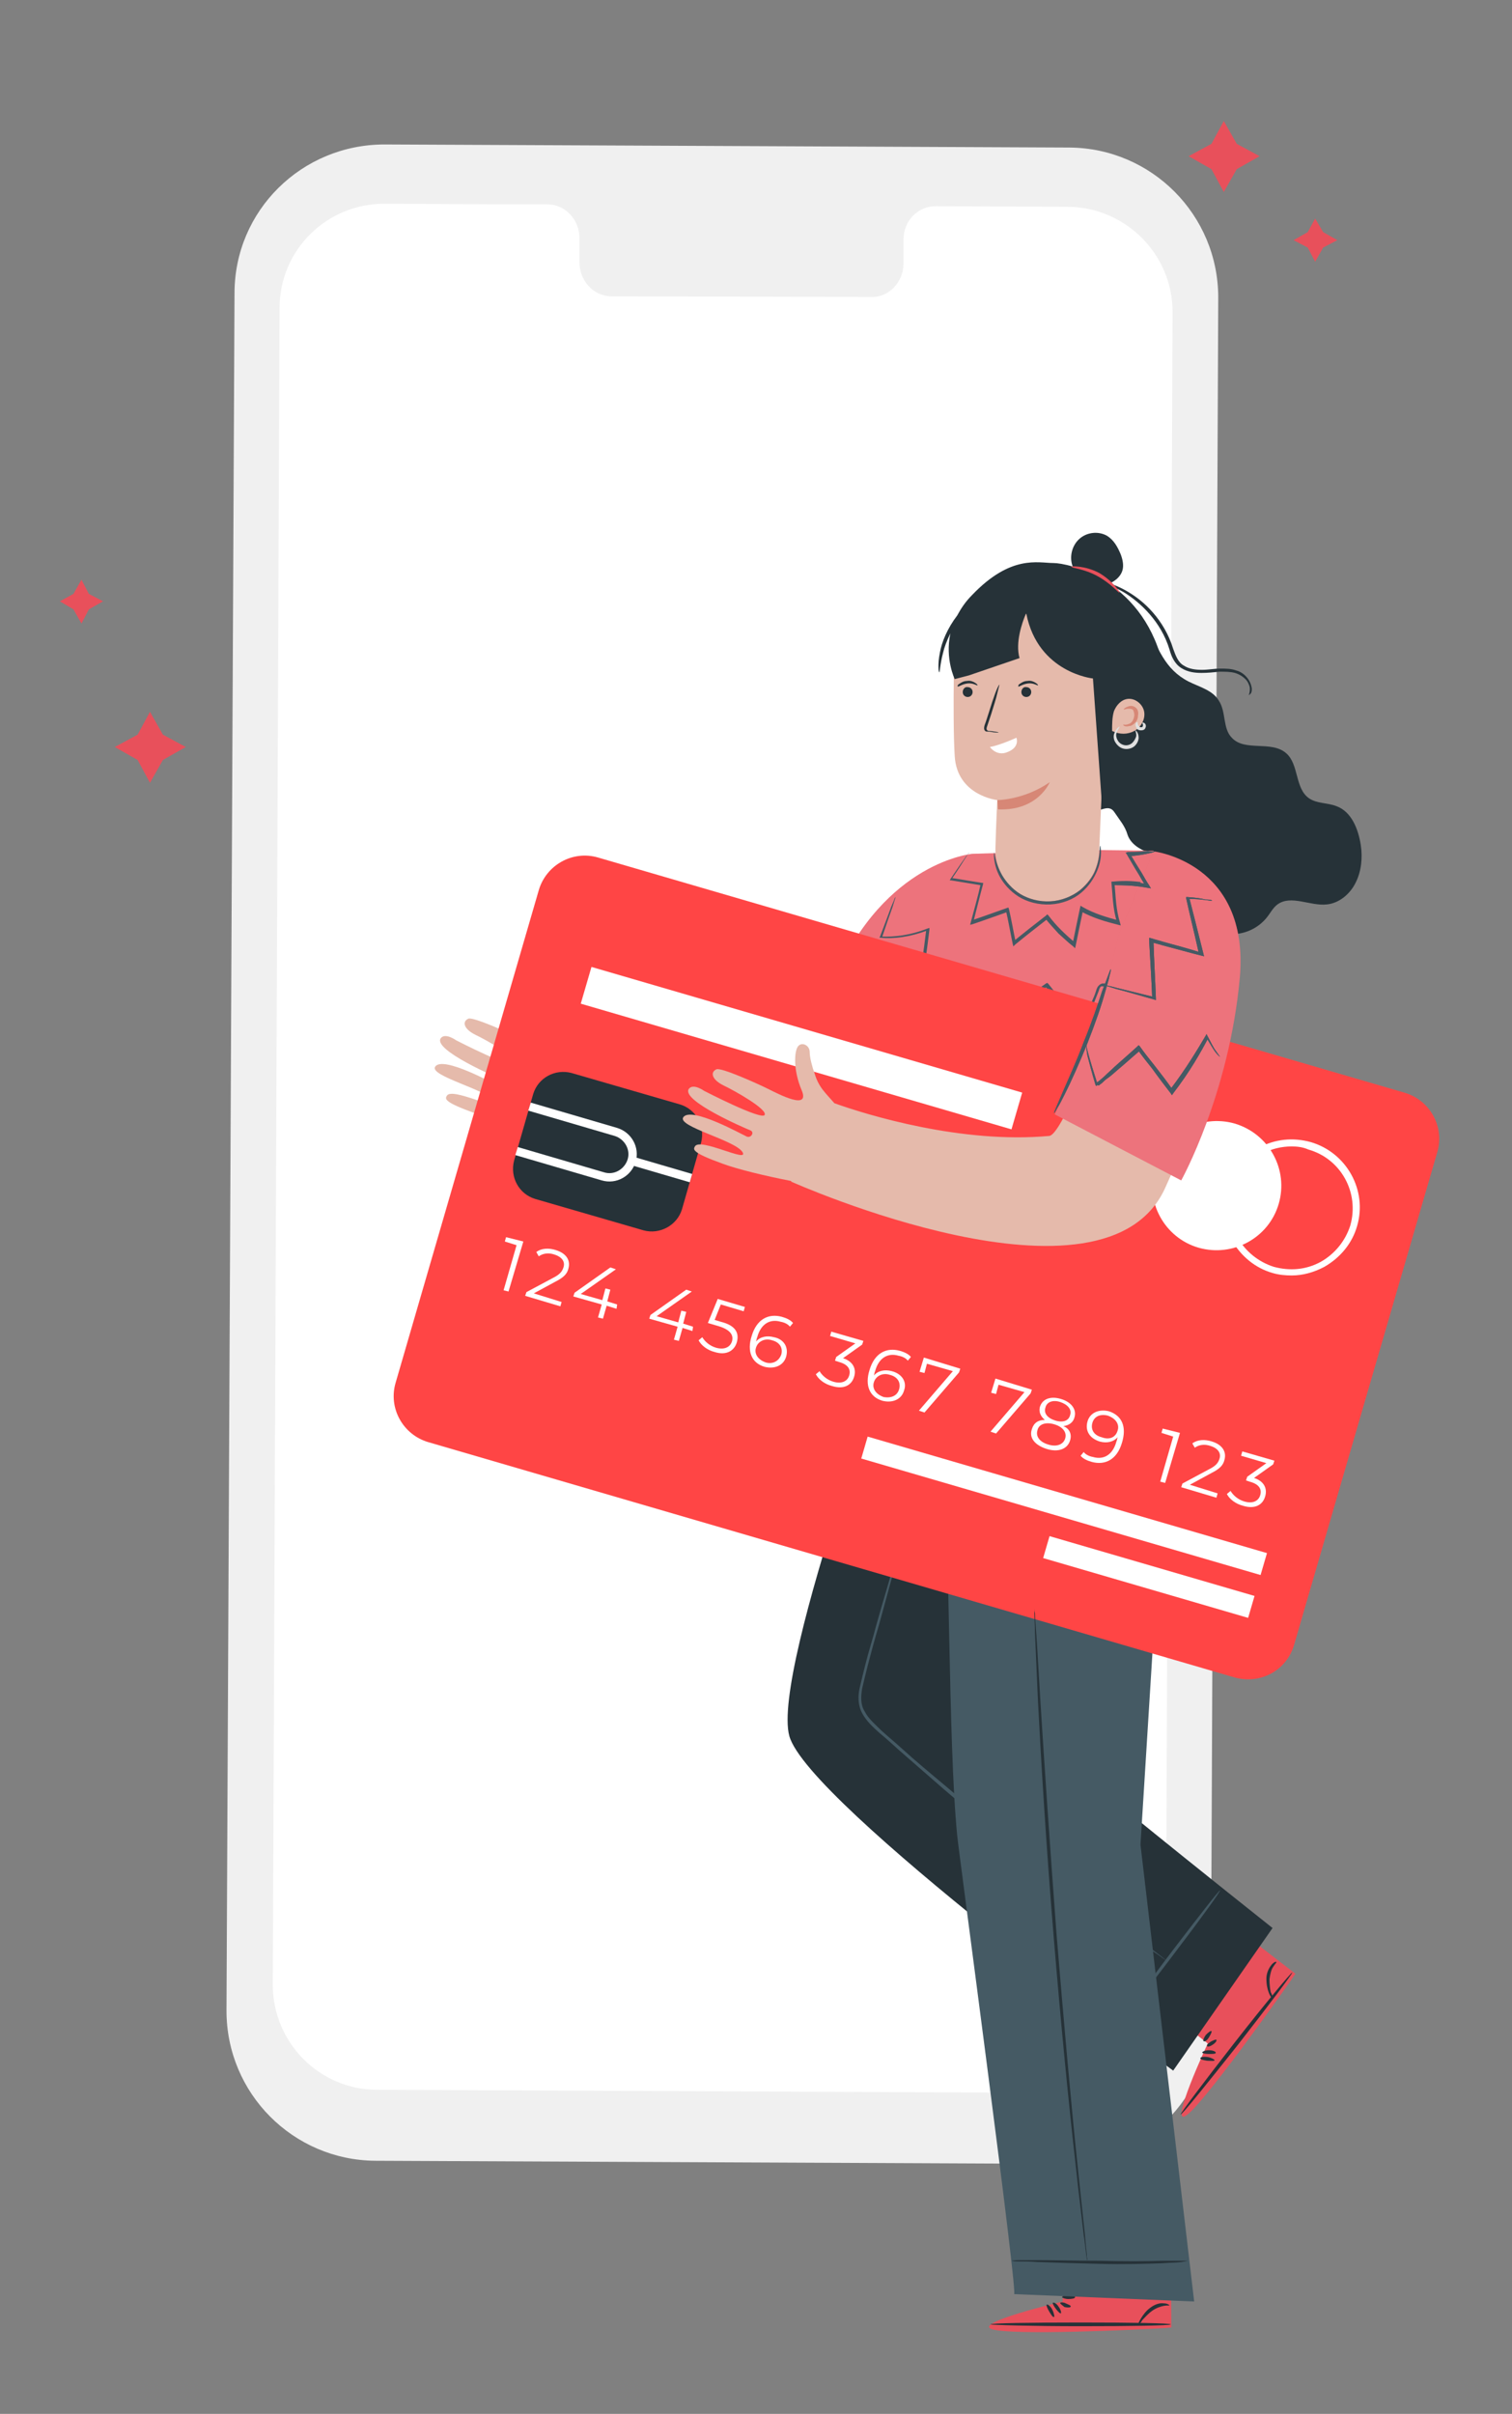 <?xml version="1.0" encoding="utf-8"?>
<!-- Generator: Adobe Illustrator 24.0.0, SVG Export Plug-In . SVG Version: 6.00 Build 0)  -->
<svg version="1.1" id="Capa_1" xmlns="http://www.w3.org/2000/svg" xmlns:xlink="http://www.w3.org/1999/xlink" x="0px" y="0px"
	 viewBox="0 0 245 391" style="enable-background:new 0 0 245 391;" xml:space="preserve">
<rect x="0" y="0" width="245" height="391" fill="#808080" stroke="none"/>
<style type="text/css">
	.st0{display:none;}
	.st1{display:inline;opacity:0.4;fill:#E0E0E0;enable-background:new    ;}
	.st2{fill:#F0F0F0;}
	.st3{fill:#FFFFFF;}
	.st4{fill:#E8505B;}
	.st5{fill:#263238;}
	.st6{fill:#455A64;}
	.st7{fill:#E5BAAB;}
	.st8{opacity:0.2;}
	.st9{fill:#D78776;}
	.st10{fill:#FF4545;}
	.st11{display:none;opacity:0.3;}
	.st12{display:inline;}
	.st13{fill:#E0E0E0;}
</style>
<g id="Background_2">
</g>
<g id="Background_1" class="st0">
	<path class="st1" d="M-150.2,113.2c11.2,88.2,55.3,151,184.5,175.1c71.9,13.4,203-29.4,194.3-107.7
		c-9.6-86.9-100.1-50.5-174.8-78.5C9.2,85.4-14.6-5.8-87.1-0.4C-144.4,3.9-156.2,66-150.2,113.2z"/>
</g>
<g id="Floor">
</g>
<g id="Plant">
</g>
<g id="Device">
</g>
<g id="Character">
	<g>
		<g>
			<g>
				<g>
					<g>
						<g>
							<g>
								<g>
									<path class="st2" d="M171.8,350.5l-111-0.5c-13.3-0.1-24.1-10.9-24.1-24.3L38,47.5c0-13.4,10.9-24.1,24.3-24.1l111,0.5
										c13.3,0.1,24.1,10.9,24.1,24.3l-1.2,278.3C196.1,339.8,185.2,350.6,171.8,350.5z"/>
								</g>
							</g>
							<g>
								<g>
									<path class="st3" d="M173.1,33.5l-21.5-0.1c-2.9,0-5.2,2.4-5.2,5.4v3.9c0,3-2.4,5.5-5.2,5.4L99.1,48
										c-2.9,0-5.2-2.5-5.2-5.5v-3.9c0-3-2.3-5.5-5.2-5.5h-7.6L62.3,33c-9.4,0-17,7.5-17,16.9l-1.1,271.6c0,9.3,7.5,17,16.9,17
										l110.8,0.5c9.4,0,17-7.5,17-16.9L190,50.5C190,41.2,182.4,33.6,173.1,33.5z"/>
								</g>
							</g>
						</g>
					</g>
				</g>
			</g>
			<g>
				<polygon class="st4" points="198.3,19.6 196.3,23.3 192.6,25.3 196.3,27.4 198.3,31.1 200.4,27.4 204.1,25.3 200.4,23.3 				"/>
			</g>
			<g>
				<polygon class="st4" points="24.3,115.3 22.3,119 18.6,121 22.3,123.1 24.3,126.8 26.4,123.1 30.1,121 26.4,119 				"/>
			</g>
			<g>
				<polygon class="st4" points="213.1,35.4 211.9,37.6 209.6,38.9 211.9,40.1 213.1,42.4 214.4,40.1 216.7,38.9 214.4,37.6 				"/>
			</g>
			<g>
				<polygon class="st4" points="13.2,93.9 11.9,96.2 9.7,97.4 11.9,98.7 13.2,101 14.4,98.7 16.7,97.4 14.4,96.2 				"/>
			</g>
		</g>
		<g>
			<g>
				<g>
					<g>
						<g>
							<g>
								<path class="st4" d="M195.7,331l-7.4-5.8l10.7-13.9l10.9,8.4l-0.6,0.9c-2.8,4-14.3,20.1-17,22
									C189.2,344.9,195.7,331,195.7,331z"/>
							</g>
						</g>
					</g>
				</g>
				<g>
					<g>
						<g>
							<g>
								<g>
									<path class="st5" d="M191.3,342.5c-0.1-0.1,3.8-5.3,8.8-11.7c5-6.4,9.2-11.4,9.3-11.3s-3.8,5.3-8.8,11.7
										C195.6,337.5,191.5,342.6,191.3,342.5z"/>
								</g>
							</g>
						</g>
					</g>
				</g>
				<g>
					<g>
						<g>
							<g>
								<g>
									<path class="st5" d="M197,332.5c0,0.2-0.5,0.2-1.1,0.2s-1-0.1-1.1-0.2c0-0.2,0.5-0.4,1.1-0.4S197,332.3,197,332.5z"/>
								</g>
							</g>
						</g>
					</g>
				</g>
				<g>
					<g>
						<g>
							<g>
								<g>
									<path class="st5" d="M196.8,333.7c0,0.2-0.6,0.1-1.2,0.1c-0.6-0.1-1.1-0.2-1.1-0.4c0-0.2,0.5-0.3,1.2-0.2
										C196.3,333.3,196.8,333.6,196.8,333.7z"/>
								</g>
							</g>
						</g>
					</g>
				</g>
				<g>
					<g>
						<g>
							<g>
								<g>
									<path class="st5" d="M206.1,323.6c-0.1,0-0.3-0.3-0.5-0.8s-0.4-1.3-0.4-2.3c0-0.9,0.4-1.7,0.8-2.2c0.4-0.5,0.8-0.6,0.8-0.5
										c0.1,0.1-0.2,0.3-0.5,0.8c-0.3,0.4-0.5,1.2-0.6,2c0,0.8,0.1,1.6,0.2,2.1C206.2,323.2,206.2,323.5,206.1,323.6z"/>
								</g>
							</g>
						</g>
					</g>
				</g>
				<g>
					<g>
						<g>
							<g>
								<g>
									<path class="st5" d="M195.6,331.4c-0.1-0.2,0.2-0.4,0.6-0.7c0.4-0.2,0.8-0.4,0.9-0.3c0.1,0.1-0.1,0.5-0.6,0.8
										C196.1,331.5,195.6,331.6,195.6,331.4z"/>
								</g>
							</g>
						</g>
					</g>
				</g>
				<g>
					<g>
						<g>
							<g>
								<g>
									<path class="st5" d="M195,330.6c-0.1-0.1,0.1-0.6,0.4-1c0.4-0.4,0.8-0.7,0.9-0.6c0.1,0.1-0.1,0.5-0.4,1
										S195.2,330.8,195,330.6z"/>
								</g>
							</g>
						</g>
					</g>
				</g>
			</g>
			<g>
				<g>
					<g>
						<path class="st5" d="M146.9,212c0,0-22,58.3-19,69.2c3,10.9,62.2,54.2,62.2,54.2l16.1-23.1c0,0-46.2-36.6-46.3-38.6
							s18.3-50.5,18.3-50.5L146.9,212z"/>
					</g>
				</g>
				<g>
					<g>
						<g>
							<path class="st6" d="M189.1,317.6c0,0-0.1,0-0.2-0.1c-0.2-0.1-0.3-0.2-0.6-0.4c-0.5-0.4-1.3-0.9-2.2-1.5
								c-1.9-1.3-4.6-3.3-8-5.7c-6.7-4.9-15.7-11.9-25.3-20.2c-2.4-2.1-4.7-4.1-7-6.1c-1.1-1-2.2-2-3.3-2.9c-1.1-1-2.1-1.9-2.8-3.2
								c-0.7-1.3-0.7-2.8-0.4-4.1c0.3-1.3,0.6-2.5,0.9-3.7c0.6-2.4,1.3-4.5,1.8-6.5c1.1-3.9,2.1-7.1,2.7-9.4
								c0.3-1.1,0.5-1.9,0.7-2.6c0.1-0.3,0.1-0.5,0.2-0.7c0-0.1,0.1-0.2,0.1-0.2s0,0.1,0,0.2c0,0.2-0.1,0.4-0.1,0.7
								c-0.1,0.6-0.3,1.5-0.6,2.6c-0.6,2.2-1.5,5.5-2.6,9.5c-0.6,2-1.2,4.2-1.8,6.5c-0.3,1.2-0.6,2.4-0.9,3.7
								c-0.2,1.2-0.3,2.6,0.4,3.7c0.6,1.2,1.7,2.1,2.7,3.1c1.1,1,2.2,1.9,3.3,2.9c2.2,2,4.6,4,7,6c9.6,8.2,18.6,15.3,25.2,20.3
								c3.3,2.5,6,4.5,7.9,5.9c0.9,0.7,1.6,1.2,2.1,1.6c0.2,0.2,0.4,0.3,0.5,0.4C189,317.6,189.1,317.6,189.1,317.6z"/>
						</g>
					</g>
				</g>
				<g>
					<g>
						<g>
							<path class="st6" d="M183.7,324.7c-0.1-0.1,2.9-4.3,6.8-9.4c3.9-5.1,7.1-9.2,7.2-9.1s-2.9,4.3-6.8,9.4
								C187.1,320.7,183.8,324.8,183.7,324.7z"/>
						</g>
					</g>
				</g>
			</g>
			<g>
				<g>
					<path class="st5" d="M185.7,101.1c2,3.9,3,7.3,6.9,9.3c1.8,0.9,3.9,1.4,4.9,3.1c1.2,1.8,0.6,4.5,2.1,6c2.1,2.3,6.4,0.4,8.8,2.5
						c2.1,1.8,1.4,5.7,3.7,7.3c1.3,0.9,3,0.7,4.5,1.3c2.4,0.9,3.5,3.7,3.9,6.3c0.3,2,0.1,4.2-0.8,6c-0.9,1.9-2.7,3.4-4.7,3.6
						c-2.7,0.3-5.8-1.6-8,0c-0.8,0.6-1.2,1.5-1.8,2.2c-1.4,1.7-3.6,2.7-5.8,2.6s-4.3-1.4-5.5-3.3c-1.5-2.5-1.4-6-3.6-8
						c-1.2-1-2.7-1.4-4.2-1.9c-1.4-0.5-2.9-1.4-3.4-2.9c-0.4-1.4-1.3-2.4-2.1-3.6c-1.1-1.7-2.6,0.4-4.1-0.5c-1.5-0.8-0.9-2.4-1-4.1"
						/>
				</g>
			</g>
			<g>
				<g>
					<g>
						<g>
							<path class="st7" d="M159.8,157.7l-19-6.3c0,0-8.4,24.2-11,24.4c-14.2,1.3-29.5-3.4-34.8-5.3c-0.5-0.6-1.2-1.3-1.9-2.2
								c-0.6-0.8-1-1.6-1.3-2.6c-0.4-1.1-0.8-2.6-0.8-3.5c0-1.1-1.3-1.7-1.9-0.9s-0.8,3.8,0.6,7.1s-3.6,0.7-5.4-0.2
								s-7.6-3.5-8.4-3.2c-1.1,0.5-0.7,1.7,1.1,2.6c1.9,0.9,7.2,3.9,6.7,4.8c-0.5,0.9-9.8-3.9-9.8-3.9s-1.8-1.3-2.5-0.3
								c-1.2,1.9,9,6.3,10,6.7c0.7,0.3,0.1,1.3-0.6,1s-9.1-5-10.3-3.1c-0.9,1.5,8.4,3.7,9.6,5.6c1.2,1.9-6.9-2.4-7.7-0.9
								c-0.3,0.5-0.5,1,4.5,2.8c2.4,0.9,7,2,11.1,2.8v0.1c0,0,49.9,22.3,60.7,0.8C160.4,161.3,159.8,157.7,159.8,157.7z"/>
						</g>
					</g>
				</g>
			</g>
			<g>
				<g>
					<g>
						<g>
							<g>
								<path class="st4" d="M178.6,137.7L178.6,137.7l8.3,0.1l6.6,18.9l-5.4,21.6c-1.6,6.3,5.5,19,5.4,25.9l-46.5,7.5l-1-31.1v-1
									l-16.1-8l5.3-13c8.2-19.1,22.4-20.3,22.4-20.3L178.6,137.7z"/>
							</g>
						</g>
					</g>
				</g>
				<g class="st8">
					<g>
						<g>
							<g>
								<path class="st3" d="M178.6,137.7L178.6,137.7l8.3,0.1l6.6,18.9l-5.4,21.6c-1.6,6.3,5.5,19,5.4,25.9l-46.5,7.5l-1-31.1v-1
									l-16.1-8l5.3-13c8.2-19.1,22.4-20.3,22.4-20.3L178.6,137.7z"/>
							</g>
						</g>
					</g>
				</g>
				<g>
					<g>
						<g>
							<path class="st6" d="M187.2,137.9c0,0-0.1,0-0.3,0.1s-0.5,0.1-0.8,0.2c-0.7,0.2-1.8,0.2-3.2,0.3l0.1-0.2
								c0.9,1.4,1.9,3.1,3.2,5.1l0.2,0.3l-0.4-0.1c-1.6-0.3-3.5-0.4-5.6-0.2l0.2-0.2c0.2,2,0.2,4.1,0.9,6.3l0.1,0.4l-0.4-0.1
								c-2-0.5-4.1-1.1-6.1-2.2l0.4-0.2c-0.4,1.9-0.8,3.8-1.2,5.8l-0.1,0.4l-0.3-0.3c-0.8-0.6-1.6-1.4-2.4-2.1
								c-0.7-0.8-1.4-1.5-2.1-2.4h0.4c-1.8,1.4-3.6,2.8-5.3,4.2l-0.3,0.3l-0.1-0.4c-0.4-1.9-0.7-3.7-1.1-5.4l0.3,0.2
								c-2,0.7-3.9,1.4-5.7,2l-0.4,0.1l0.1-0.4c0.6-2.3,1.2-4.3,1.6-6.2l0.1,0.2c-1.9-0.3-3.6-0.6-4.9-0.8h-0.2l0.1-0.2
								c0.9-1.3,1.6-2.4,2.2-3.2c0.2-0.3,0.4-0.6,0.6-0.8c0.1-0.2,0.2-0.3,0.2-0.3s0,0.1-0.2,0.3c-0.1,0.2-0.3,0.5-0.5,0.8
								c-0.5,0.8-1.2,1.9-2.1,3.2l-0.1-0.2c1.4,0.2,3,0.5,5,0.8h0.2v0.2c-0.5,1.8-1,3.9-1.6,6.2l-0.3-0.3c1.8-0.6,3.7-1.3,5.7-2
								l0.3-0.1l0.1,0.3c0.4,1.7,0.7,3.5,1.1,5.4l-0.4-0.2c1.7-1.4,3.5-2.8,5.3-4.2l0.2-0.2l0.2,0.2c0.6,0.8,1.3,1.6,2,2.3
								c0.8,0.8,1.6,1.5,2.3,2.1l-0.4,0.2c0.4-2,0.8-3.9,1.2-5.8l0.1-0.4l0.3,0.2c1.9,1.1,4,1.7,5.9,2.2l-0.3,0.3
								c-0.7-2.2-0.7-4.4-0.9-6.4v-0.2h0.2c2.1-0.2,4-0.1,5.7,0.3l-0.2,0.3c-1.2-2-2.2-3.8-3.1-5.2l-0.1-0.2h0.2
								c1.4,0,2.5-0.1,3.2-0.2C186.9,138,187.2,137.9,187.2,137.9z"/>
						</g>
					</g>
				</g>
				<g>
					<g>
						<g>
							<path class="st6" d="M196.4,145.9c0,0-0.3-0.2-1-0.3c-0.6-0.2-1.7-0.4-2.9,0l0.1-0.1c0.2,1.1,0.5,2.4,0.9,3.9
								s0.9,3.2,1.4,5.1l0.1,0.3l-0.3-0.1c-2.4-0.7-5.2-1.2-8.1-2.2l0.3-0.2c0.3,2.9,0.3,6,0.5,9.4v0.3h-0.3
								c-2.6-0.4-5.2-1.2-7.9-2.1c-0.3-0.1-0.7-0.2-0.8-0.1c-0.2,0.1-0.3,0.5-0.4,0.8c-0.3,0.7-0.5,1.3-0.8,2
								c-0.6,1.3-1.1,2.7-1.7,4.1l-0.2,0.4l-0.3-0.3c-1.7-2.1-3.5-4.3-5.3-6.6l-0.4-0.5l0.4,0.1c-2.9,2-5.8,4-8.6,5.9l-0.3,0.2
								l-0.1-0.3c-1-2.8-1.9-5.5-2.8-8.1l0.4,0.1c-3.2,2.1-6.4,3.6-9.5,4.8l-0.4,0.1l0.1-0.4c0.6-4.3,1.2-8.2,1.6-11.6l0.2,0.2
								c-2.9,1.1-5.5,1.4-7.6,1.2h-0.2l0.1-0.2c0.8-2.1,1.4-3.7,1.8-4.8c0.2-0.5,0.4-0.9,0.5-1.2s0.2-0.4,0.2-0.4s0,0.2-0.1,0.4
								c-0.1,0.3-0.2,0.7-0.4,1.3c-0.4,1.1-1,2.8-1.7,4.9l-0.1-0.2c2.1,0.1,4.7-0.2,7.5-1.3l0.3-0.1v0.3c-0.4,3.4-1,7.3-1.5,11.6
								l-0.3-0.2c3.1-1.2,6.3-2.7,9.4-4.8l0.3-0.2l0.1,0.3c0.9,2.6,1.9,5.3,2.8,8l-0.4-0.1c2.8-1.9,5.6-3.9,8.5-5.9l0.2-0.1l0.2,0.2
								l0.4,0.5c1.8,2.3,3.6,4.5,5.3,6.6l-0.5,0.1c0.6-1.4,1.1-2.8,1.7-4.1c0.3-0.7,0.6-1.3,0.8-2c0.1-0.3,0.2-0.7,0.6-1
								c0.1-0.1,0.2-0.1,0.4-0.2c0.1,0,0.2,0,0.3,0c0.2,0,0.4,0.1,0.5,0.1c2.7,0.9,5.2,1.7,7.8,2.1l-0.3,0.2
								c-0.2-3.4-0.1-6.5-0.4-9.4V152l0.3,0.1c2.9,1,5.7,1.6,8.1,2.3l-0.2,0.2c-0.4-1.9-0.9-3.6-1.3-5.1c-0.4-1.5-0.7-2.9-0.8-4
								v-0.1h0.1c1.3-0.3,2.4-0.1,3,0.1C196.1,145.6,196.4,145.9,196.4,145.9z"/>
						</g>
					</g>
				</g>
				<g>
					<g>
						<g>
							<g>
								<g>
									<path class="st6" d="M146.3,179.5c0,0-0.4-0.1-1-0.5s-1.4-1.1-2.1-2.2c-0.7-1.1-1.2-2.7-1.1-4.4c0.1-1.7,0.6-3.7,1.8-5.3
										c0.9-1.3,2.1-2.3,3.3-2.9l-0.1,0.2c0.4-2.9,0.7-5.3,1-7s0.5-2.8,0.5-2.7c0.1,0,0,1-0.2,2.8c-0.2,1.7-0.5,4.2-0.8,7.1v0.1
										l-0.1,0.1c-1.1,0.6-2.2,1.6-3.1,2.8c-1.1,1.6-1.7,3.4-1.8,5c-0.2,1.7,0.3,3.1,0.9,4.2c0.6,1.1,1.4,1.8,2,2.2
										C145.9,179.3,146.3,179.5,146.3,179.5z"/>
								</g>
							</g>
						</g>
					</g>
				</g>
				<g>
					<g>
						<g>
							<g>
								<g>
									<path class="st6" d="M148,158.6c-0.1,0.1-0.6-0.6-1-1.5s-0.7-1.7-0.5-1.7c0.1-0.1,0.6,0.6,1,1.5
										C147.9,157.7,148.1,158.5,148,158.6z"/>
								</g>
							</g>
						</g>
					</g>
				</g>
			</g>
			<g>
				<g>
					<g>
						<g>
							<path class="st7" d="M178.1,138l1.4-32.7l-13-9.8l-11.8,5.8c0,0-0.4,14.8,0,21.2c0.4,6.4,6.9,7.1,6.9,7.1s-0.2,3.8-0.3,7.7
								c-0.2,4.8,3.7,8.8,8.5,8.7l0,0C174.2,146,177.9,142.5,178.1,138z"/>
						</g>
					</g>
				</g>
			</g>
			<g>
				<g>
					<g>
						<g>
							<g>
								<path class="st5" d="M156,112.1c0,0.5,0.4,0.8,0.8,0.8c0.5,0,0.8-0.4,0.8-0.8c0-0.5-0.4-0.8-0.8-0.8
									C156.4,111.2,156,111.6,156,112.1z"/>
							</g>
						</g>
					</g>
				</g>
				<g>
					<g>
						<g>
							<g>
								<g>
									<path class="st5" d="M155.2,111.2c0.1,0.1,0.7-0.4,1.6-0.5c0.9-0.1,1.5,0.4,1.6,0.3c0-0.1-0.1-0.2-0.4-0.4
										c-0.3-0.2-0.8-0.4-1.3-0.3c-0.6,0-1,0.3-1.3,0.5C155.2,110.9,155.1,111.1,155.2,111.2z"/>
								</g>
							</g>
						</g>
					</g>
				</g>
			</g>
			<g>
				<g>
					<g>
						<g>
							<g>
								<path class="st5" d="M165.5,112.1c0,0.5,0.4,0.8,0.8,0.8c0.5,0,0.8-0.4,0.8-0.8c0-0.5-0.4-0.8-0.8-0.8
									C165.9,111.2,165.5,111.6,165.5,112.1z"/>
							</g>
						</g>
					</g>
				</g>
				<g>
					<g>
						<g>
							<g>
								<g>
									<path class="st5" d="M165,111.2c0.1,0.1,0.7-0.4,1.6-0.5c0.9-0.1,1.5,0.4,1.6,0.3c0-0.1-0.1-0.2-0.4-0.4
										c-0.3-0.2-0.8-0.4-1.3-0.3c-0.6,0-1,0.3-1.3,0.5C165,110.9,165,111.1,165,111.2z"/>
								</g>
							</g>
						</g>
					</g>
				</g>
			</g>
			<g>
				<g>
					<g>
						<g>
							<path class="st3" d="M164.7,119.5c-1.1,0.5-3.1,1.3-4.3,1.5c0,0,1.1,1.6,2.9,0.8C165.3,121,164.7,119.5,164.7,119.5z"/>
						</g>
					</g>
				</g>
			</g>
			<g>
				<g>
					<g>
						<g>
							<path class="st9" d="M161.6,129.6c0,0,4.3,0,8.5-2.9c0,0-1.9,4.7-8.4,4.4L161.6,129.6z"/>
						</g>
					</g>
				</g>
			</g>
			<g>
				<g>
					<g>
						<g>
							<path class="st5" d="M198.2,123.8c-0.6,0-1.4-0.1-2.3-0.5c-0.9-0.4-1.8-1.3-2.5-2.5s-1.3-2.6-1.9-4.1c-1.2-3-2.1-5.8-2.7-7.8
								c-0.1-0.3-0.2-0.6-0.3-0.9s-0.1-0.7-0.2-0.9c-3.5-13.4-15.3-15.9-17.6-15.9c-2.5,0-6.9-1.4-13.2,5.2
								c-1.1,1.1-1.8,2.2-2.4,3.3c-1.6,2.1-2.5,4.3-2.8,6c-0.4,2-0.2,3.2-0.1,3.2c0.1,0,0.1-1.2,0.6-3.1c0.2-0.9,0.6-2,1.2-3.2
								c-0.9,4.1,0.7,7.4,0.7,7.4l2.3-0.6l8.2-2.8c-0.7-2.5,0.4-5.7,1-7.1l0.1-0.1c1.9,9.6,10.8,10.5,10.8,10.5l1.5,21
								c10.9-2.3,10.6-16.9,10.6-19.8c0.5,1.7,1.1,3.6,1.9,5.6c0.6,1.5,1.2,2.9,2,4.1s1.8,2.1,2.8,2.5c1,0.5,1.9,0.5,2.5,0.4
								s0.9-0.3,0.9-0.3C199.1,123.6,198.7,123.8,198.2,123.8z"/>
						</g>
					</g>
				</g>
			</g>
			<g>
				<g>
					<g>
						<g>
							<g>
								<path class="st5" d="M161.8,118.6c0,0-0.6-0.1-1.4-0.2c-0.2,0-0.4,0-0.5-0.2s0-0.4,0.1-0.7c0.2-0.6,0.4-1.2,0.6-1.8
									c0.4-1.3,0.8-2.5,1-3.4s0.4-1.4,0.3-1.4c0,0-0.3,0.5-0.6,1.3s-0.7,2-1.1,3.3c-0.2,0.6-0.4,1.3-0.6,1.8
									c-0.1,0.3-0.2,0.6-0.1,0.9c0.1,0.2,0.2,0.3,0.4,0.3c0.1,0,0.3,0,0.4,0C161.3,118.7,161.8,118.7,161.8,118.6z"/>
							</g>
						</g>
					</g>
				</g>
			</g>
			<g>
				<g>
					<g>
						<g>
							<g>
								<path class="st7" d="M180.2,118.4c0-1.1,0-2.2,0.3-3.2c0.4-1,1.2-1.9,2.3-2c1.2-0.1,2.4,0.9,2.6,2.1
									c0.2,1.2-0.5,2.5-1.6,3.1S181.4,119,180.2,118.4"/>
							</g>
						</g>
					</g>
				</g>
				<g>
					<g>
						<g>
							<g>
								<g>
									<path class="st9" d="M182,117.4c0-0.1,0.3,0.1,0.8-0.1c0.5-0.1,0.9-0.6,1-1.4c0-0.4-0.1-0.7-0.2-0.9
										c-0.2-0.2-0.5-0.2-0.7-0.2c-0.5,0-0.8,0.2-0.8,0.1s0.2-0.3,0.8-0.5c0.3-0.1,0.7-0.1,1.1,0.2c0.4,0.3,0.5,0.8,0.4,1.3
										c0,0.5-0.2,0.9-0.5,1.2c-0.3,0.3-0.6,0.5-0.9,0.5C182.3,117.8,182,117.5,182,117.4z"/>
								</g>
							</g>
						</g>
					</g>
				</g>
			</g>
			<g>
				<g>
					<g>
						<g>
							<g>
								<path class="st4" d="M172.2,372.8v-9.4l17.5-0.1l0.1,13.7l-1.1,0.1c-4.8,0.3-24.6,1.2-27.9,0.2
									C157.3,376.3,172.2,372.8,172.2,372.8z"/>
							</g>
						</g>
					</g>
				</g>
				<g>
					<g>
						<g>
							<g>
								<g>
									<path class="st5" d="M160.5,376.5c0-0.2,6.6-0.3,14.6-0.3c8.1,0,14.6,0.1,14.6,0.3c0,0.2-6.6,0.3-14.6,0.3
										S160.5,376.6,160.5,376.5z"/>
								</g>
							</g>
						</g>
					</g>
				</g>
				<g>
					<g>
						<g>
							<g>
								<g>
									<path class="st5" d="M171.9,374.7c-0.1,0.1-0.5-0.3-0.8-0.7c-0.3-0.4-0.6-0.9-0.5-1s0.6,0.1,0.9,0.6
										C171.9,374.1,172,374.7,171.9,374.7z"/>
								</g>
							</g>
						</g>
					</g>
				</g>
				<g>
					<g>
						<g>
							<g>
								<g>
									<path class="st5" d="M170.8,375.3c-0.2,0.1-0.5-0.4-0.8-0.9s-0.5-1-0.4-1.1s0.6,0.2,0.9,0.8
										C170.8,374.7,170.9,375.3,170.8,375.3z"/>
								</g>
							</g>
						</g>
					</g>
				</g>
				<g>
					<g>
						<g>
							<g>
								<g>
									<path class="st5" d="M184.5,376.4c-0.1,0,0.1-0.4,0.4-0.9c0.3-0.5,0.8-1.2,1.5-1.7c0.8-0.6,1.6-0.8,2.2-0.7
										c0.6,0,0.9,0.3,0.9,0.3c0,0.1-0.4,0-0.9,0.1s-1.2,0.3-1.9,0.8s-1.2,1.1-1.6,1.5C184.9,376.2,184.6,376.5,184.5,376.4z"/>
								</g>
							</g>
						</g>
					</g>
				</g>
				<g>
					<g>
						<g>
							<g>
								<g>
									<path class="st5" d="M171.8,373c0.1-0.1,0.5-0.1,0.9,0.1s0.8,0.3,0.8,0.5s-0.5,0.2-1,0.1
										C172.1,373.4,171.7,373.1,171.8,373z"/>
								</g>
							</g>
						</g>
					</g>
				</g>
				<g>
					<g>
						<g>
							<g>
								<g>
									<path class="st5" d="M172.1,372.1c0-0.2,0.5-0.3,1.1-0.3s1,0.1,1,0.3c0,0.2-0.5,0.3-1.1,0.3
										C172.6,372.4,172.1,372.2,172.1,372.1z"/>
								</g>
							</g>
						</g>
					</g>
				</g>
			</g>
			<g>
				<g>
					<g>
						<g>
							<g>
								<path class="st6" d="M156.5,210.4l-9.6,1.6l5.5,6.8c1.6,32,1.2,63.1,2.7,78.5c0.2,2.3,10.1,76,9.2,74.3l29.2,1.2l-8.7-74
									l4.1-65.7c4.5-7.8,5.8-17,3.7-25.7l-0.7-3"/>
							</g>
						</g>
					</g>
				</g>
			</g>
			<g>
				<g>
					<g>
						<g>
							<path class="st10" d="M200,271.7L69.4,233.6c-4.1-1.2-6.5-5.5-5.3-9.6l23.2-79.8c1.2-4.1,5.5-6.5,9.6-5.3L227.6,177
								c4.1,1.2,6.5,5.5,5.3,9.6l-23.2,79.8C208.5,270.6,204.2,272.9,200,271.7z"/>
						</g>
					</g>
					<g class="st11">
						<g class="st12">
							<path d="M200,271.7L69.4,233.6c-4.1-1.2-6.5-5.5-5.3-9.6l23.2-79.8c1.2-4.1,5.5-6.5,9.6-5.3L227.6,177
								c4.1,1.2,6.5,5.5,5.3,9.6l-23.2,79.8C208.5,270.6,204.2,272.9,200,271.7z"/>
						</g>
					</g>
				</g>
				<g>
					<g>
						<path class="st3" d="M207.2,195c-1.6,5.5-7.4,8.7-13,7.1c-5.5-1.6-8.7-7.4-7.1-13c1.6-5.5,7.4-8.7,13-7.1
							C205.7,183.7,208.8,189.5,207.2,195z"/>
					</g>
				</g>
				<g>
					<g>
						<path class="st3" d="M209.3,206.6c-1,0-2.1-0.1-3.1-0.4c-2.8-0.8-5.1-2.7-6.6-5.3c-1.4-2.6-1.7-5.5-0.9-8.4
							c0.8-2.8,2.7-5.1,5.3-6.6c2.6-1.4,5.5-1.7,8.4-0.9c5.8,1.7,9.2,7.8,7.5,13.6c-0.8,2.8-2.7,5.1-5.3,6.6
							C212.9,206.1,211.1,206.6,209.3,206.6z M209.3,185.7c-1.7,0-3.3,0.4-4.8,1.2c-2.3,1.3-4,3.4-4.8,5.9c-0.7,2.6-0.4,5.2,0.8,7.6
							c1.3,2.3,3.4,4,5.9,4.8c2.6,0.7,5.2,0.5,7.6-0.8c2.3-1.3,4-3.4,4.8-5.9c1.5-5.3-1.5-10.8-6.8-12.3
							C211.1,185.8,210.2,185.7,209.3,185.7z"/>
					</g>
				</g>
				<g>
					<g>
						<path class="st3" d="M84.8,201.1l-2.4,8.1l-0.8-0.2l2.1-7.3l-1.9-0.6l0.2-0.7L84.8,201.1z"/>
					</g>
					<g>
						<path class="st3" d="M91,210.9l-0.2,0.7l-5.7-1.7l0.2-0.6l4.3-2.3c1.2-0.6,1.5-1.1,1.7-1.7c0.3-0.9-0.2-1.7-1.5-2.1
							c-0.9-0.3-1.8-0.2-2.5,0.3l-0.4-0.7c0.8-0.6,2-0.7,3.2-0.3c1.6,0.5,2.4,1.6,2,3c-0.2,0.8-0.7,1.4-2.1,2.1l-3.5,1.9L91,210.9z"
							/>
					</g>
					<g>
						<path class="st3" d="M99.9,212l-1.6-0.5l-0.6,2.1l-0.8-0.2l0.6-2.1l-4.6-1.3l0.2-0.6l5.8-4.1l0.9,0.3l-5.7,4l3.5,1l0.5-1.9
							l0.8,0.2l-0.5,1.9l1.6,0.5L99.9,212z"/>
					</g>
					<g>
						<path class="st3" d="M112.2,215.6l-1.6-0.5l-0.6,2.1l-0.8-0.2l0.6-2.1l-4.6-1.3l0.2-0.6l5.8-4.1l0.9,0.3l-5.7,4l3.5,1l0.5-1.9
							l0.8,0.2l-0.5,1.9l1.6,0.5L112.2,215.6z"/>
					</g>
					<g>
						<path class="st3" d="M119.4,217.4c-0.4,1.4-1.7,2.2-3.6,1.6c-1.2-0.3-2.2-1.1-2.6-1.9l0.6-0.5c0.4,0.7,1.2,1.4,2.2,1.7
							c1.4,0.4,2.3-0.1,2.6-1c0.3-1-0.2-1.9-2.2-2.5l-1.7-0.5l1.6-3.9l4.4,1.3l-0.2,0.7l-3.7-1.1l-1,2.5l1,0.3
							C119.2,214.7,119.8,215.9,119.4,217.4z"/>
					</g>
					<g>
						<path class="st3" d="M127.4,219.7c-0.4,1.5-1.9,2.1-3.5,1.7c-2.1-0.6-2.9-2.5-2.1-5c0.8-2.7,2.7-3.7,4.9-3.1
							c0.7,0.2,1.4,0.5,1.8,1l-0.5,0.6c-0.3-0.4-0.9-0.7-1.5-0.8c-1.7-0.5-3.2,0.3-3.8,2.5c-0.1,0.2-0.1,0.4-0.2,0.7
							c0.7-0.8,1.8-1,2.9-0.7C127,216.9,127.8,218.2,127.4,219.7z M126.6,219.4c0.3-1.1-0.3-2-1.5-2.3c-1.2-0.4-2.3,0.2-2.6,1.2
							c-0.3,0.9,0.2,1.9,1.6,2.4C125.2,221,126.2,220.5,126.6,219.4z"/>
					</g>
					<g>
						<path class="st3" d="M138.4,223c-0.4,1.4-1.7,2.1-3.6,1.5c-1.2-0.3-2.2-1.1-2.6-1.9l0.6-0.5c0.4,0.7,1.2,1.4,2.2,1.7
							c1.3,0.4,2.3,0,2.6-1s-0.2-1.8-1.7-2.2l-0.6-0.2l0.2-0.6l3.1-2.2l-4.1-1.2l0.2-0.7l5.2,1.5l-0.2,0.6l-3.1,2.2
							C138.2,220.5,138.8,221.7,138.4,223z"/>
					</g>
					<g>
						<path class="st3" d="M146.5,225.2c-0.4,1.5-1.9,2.1-3.5,1.7c-2.1-0.6-2.9-2.5-2.1-5c0.8-2.7,2.7-3.7,4.9-3.1
							c0.7,0.2,1.4,0.5,1.8,1l-0.5,0.6c-0.3-0.4-0.9-0.7-1.5-0.8c-1.7-0.5-3.2,0.3-3.8,2.5c-0.1,0.2-0.1,0.4-0.2,0.7
							c0.7-0.8,1.8-1,2.9-0.7C146.1,222.5,147,223.8,146.5,225.2z M145.7,225c0.3-1.1-0.3-2-1.5-2.3c-1.2-0.4-2.3,0.2-2.6,1.2
							c-0.3,0.9,0.2,1.9,1.6,2.4C144.4,226.5,145.4,226.1,145.7,225z"/>
					</g>
					<g>
						<path class="st3" d="M155.6,221.7l-0.2,0.6l-5.6,6.5l-0.9-0.3l5.5-6.4l-4.2-1.2l-0.4,1.5l-0.8-0.2l0.7-2.3L155.6,221.7z"/>
					</g>
					<g>
						<path class="st3" d="M167.2,225.1l-0.2,0.6l-5.6,6.5l-0.9-0.3l5.5-6.4l-4.2-1.2l-0.4,1.5l-0.8-0.2l0.7-2.3L167.2,225.1z"/>
					</g>
					<g>
						<path class="st3" d="M173.4,233.3c-0.4,1.4-1.9,2-3.8,1.4c-1.9-0.6-2.9-1.8-2.4-3.2c0.3-1,1-1.5,2.1-1.5
							c-0.7-0.6-1-1.3-0.8-2.1c0.4-1.3,1.7-1.8,3.4-1.3s2.6,1.7,2.2,3c-0.2,0.8-0.9,1.3-1.8,1.4
							C173.3,231.4,173.7,232.3,173.4,233.3z M172.6,233c0.3-1-0.4-1.9-1.8-2.3c-1.4-0.4-2.5,0-2.7,1c-0.3,1,0.4,1.9,1.8,2.3
							C171.2,234.4,172.3,234,172.6,233z M171,230.1c1.3,0.4,2.2,0,2.4-0.9c0.3-0.9-0.4-1.7-1.6-2.1c-1.2-0.4-2.2,0-2.4,0.9
							C169.1,228.9,169.7,229.7,171,230.1z"/>
					</g>
					<g>
						<path class="st3" d="M181.8,233.7c-0.8,2.7-2.7,3.7-4.9,3.1c-0.7-0.2-1.4-0.5-1.8-1l0.5-0.6c0.3,0.4,0.9,0.7,1.5,0.8
							c1.7,0.5,3.2-0.3,3.8-2.5c0.1-0.2,0.1-0.4,0.2-0.7c-0.7,0.8-1.8,1-2.9,0.7c-1.6-0.5-2.4-1.7-2-3.2s1.9-2.1,3.5-1.7
							C181.8,229.3,182.6,231.1,181.8,233.7z M181.1,231.7c0.3-0.9-0.2-1.9-1.6-2.4c-1.2-0.3-2.2,0.1-2.5,1.2
							c-0.3,1.1,0.3,2,1.5,2.3C179.8,233.3,180.8,232.8,181.1,231.7z"/>
					</g>
					<g>
						<path class="st3" d="M191.2,232.1l-2.4,8.1L188,240l2.1-7.3l-1.9-0.6l0.2-0.7L191.2,232.1z"/>
					</g>
					<g>
						<path class="st3" d="M197.3,241.9l-0.2,0.7l-5.7-1.7l0.2-0.6l4.3-2.3c1.2-0.6,1.5-1.1,1.7-1.7c0.3-0.9-0.2-1.7-1.5-2.1
							c-0.9-0.3-1.8-0.2-2.5,0.3l-0.4-0.7c0.8-0.6,2-0.7,3.2-0.3c1.6,0.5,2.4,1.6,2,3c-0.2,0.8-0.7,1.4-2.1,2.1l-3.5,1.9
							L197.3,241.9z"/>
					</g>
					<g>
						<path class="st3" d="M205,242.4c-0.4,1.4-1.7,2.1-3.6,1.5c-1.2-0.3-2.2-1.1-2.6-1.9l0.6-0.5c0.4,0.7,1.2,1.4,2.2,1.7
							c1.3,0.4,2.3,0,2.6-1s-0.2-1.8-1.7-2.2l-0.6-0.2l0.2-0.6l3.1-2.2l-4.1-1.2l0.2-0.7l5.2,1.5l-0.2,0.6l-3.1,2.2
							C204.8,239.9,205.4,241.1,205,242.4z"/>
					</g>
				</g>
				<g>
					<g>
						
							<rect x="170.5" y="210.1" transform="matrix(0.28 -0.96 0.96 0.28 -109.88 341.105)" class="st3" width="3.7" height="67.4"/>
					</g>
				</g>
				<g>
					<g>
						
							<rect x="184.3" y="238.1" transform="matrix(0.28 -0.96 0.96 0.28 -111.152 362.636)" class="st3" width="3.7" height="34.6"/>
					</g>
				</g>
				<g>
					<g>
						<path class="st5" d="M104.3,199.3l-17.6-5.1c-2.6-0.8-4.1-3.5-3.4-6.2l3.1-10.8c0.8-2.6,3.5-4.1,6.2-3.4l17.6,5.1
							c2.6,0.8,4.1,3.5,3.4,6.2l-3.1,10.8C109.7,198.5,106.9,200,104.3,199.3z"/>
					</g>
				</g>
				<g>
					<g>
						<path class="st3" d="M83.5,187.1l0.4-1.3l14,4.1c1.6,0.5,3.3-0.5,3.8-2.1s-0.5-3.3-2.1-3.8l-14-4.1l0.4-1.3l14,4.1
							c2.3,0.7,3.7,3.1,3,5.5c-0.7,2.3-3.1,3.7-5.5,3L83.5,187.1z"/>
					</g>
				</g>
				<g>
					<g>
						
							<rect x="106.4" y="184.4" transform="matrix(0.281 -0.96 0.96 0.281 -104.758 239.023)" class="st3" width="1.4" height="10"/>
					</g>
				</g>
				<g>
					<g>
						
							<rect x="126.8" y="133.4" transform="matrix(0.28 -0.96 0.96 0.28 -69.463 246.952)" class="st3" width="6.2" height="72.7"/>
					</g>
				</g>
			</g>
			<g>
				<g>
					<path class="st5" d="M176.7,94.7c-1.5-0.6-2.6-1.8-3-3.3s0.1-3.2,1.3-4.2s3-1.2,4.4-0.4c1.1,0.7,1.7,1.8,2.2,3
						c0.3,0.8,0.5,1.7,0.3,2.5c-0.3,1.2-1.5,2.1-2.7,2.4s-2.5,0.2-3.8,0.1"/>
				</g>
			</g>
			<g>
				<g>
					<g>
						<path class="st5" d="M202.4,112.6c-0.1,0,0.2-0.5,0.1-1.3c-0.1-0.4-0.3-0.9-0.7-1.3s-1-0.8-1.7-1s-1.6-0.2-2.5-0.2
							c-0.9,0.1-1.9,0.2-2.9,0.2s-2.2-0.1-3.3-0.8c-1.1-0.7-1.6-1.9-1.9-3c-0.7-2.3-1.9-4.2-3.2-5.7s-2.8-2.7-4.1-3.5
							c-2.7-1.6-4.7-1.8-4.6-1.9c0,0,0.1,0,0.4,0c0.2,0,0.6,0.1,1,0.2c0.9,0.2,2.1,0.6,3.5,1.4s2.9,1.9,4.3,3.5
							c1.4,1.6,2.6,3.6,3.3,5.9c0.4,1.1,0.8,2.2,1.7,2.7c0.9,0.6,2,0.7,3,0.7s2-0.2,2.9-0.2s1.8,0,2.6,0.3c0.8,0.2,1.4,0.7,1.8,1.2
							c0.4,0.5,0.6,1,0.7,1.5c0.1,0.5,0,0.8-0.1,1C202.5,112.5,202.4,112.6,202.4,112.6z"/>
					</g>
				</g>
			</g>
			<g>
				<g>
					<g>
						<path class="st13" d="M184,118.3c0,0,0.5,0.3,0.5,1.2c0,0.4-0.2,0.9-0.6,1.3c-0.4,0.4-1.1,0.6-1.7,0.5
							c-0.7-0.1-1.2-0.6-1.5-1.1s-0.3-1.1-0.1-1.5c0.3-0.8,0.8-1,0.8-1c0.1,0.1-0.3,0.4-0.5,1.1c-0.1,0.3,0,0.8,0.2,1.1
							c0.2,0.4,0.6,0.7,1.1,0.8c0.5,0.1,1-0.1,1.3-0.4s0.5-0.7,0.6-1C184.2,118.8,183.9,118.3,184,118.3z"/>
					</g>
				</g>
			</g>
			<g>
				<g>
					<g>
						<path class="st4" d="M181.4,96c-0.1,0.1-1.4-1.5-3.6-2.7c-2.2-1.2-4.3-1.3-4.2-1.5c0-0.1,2.2-0.2,4.5,1
							C180.3,94.1,181.5,95.9,181.4,96z"/>
					</g>
				</g>
			</g>
			<g>
				<g>
					<g>
						<path class="st13" d="M185.1,117.1c0-0.1,0.3-0.1,0.5,0.2c0.1,0.2,0.1,0.4,0,0.6c-0.1,0.3-0.4,0.4-0.7,0.4s-0.6-0.1-0.7-0.3
							c-0.1-0.2-0.2-0.4-0.2-0.6c0-0.3,0.2-0.5,0.3-0.4c0.1,0,0,0.2,0.1,0.4c0.1,0.2,0.2,0.4,0.5,0.4s0.3-0.2,0.3-0.4
							C185.2,117.3,185.1,117.2,185.1,117.1z"/>
					</g>
				</g>
			</g>
			<g>
				<g>
					<g>
						<path class="st6" d="M178.3,137c0,0,0.1,0.4,0.1,1.1c0,0.7-0.1,1.7-0.6,2.9s-1.3,2.5-2.6,3.6s-3.1,1.8-5,1.9
							c-1.9,0.1-3.8-0.4-5.2-1.3c-1.4-0.9-2.4-2.1-3-3.2c-0.6-1.1-0.8-2.1-0.9-2.8c-0.1-0.7,0-1.1,0-1.1c0.1,0,0.1,1.6,1.3,3.7
							c0.6,1,1.6,2.2,2.9,3c1.3,0.8,3.1,1.3,4.9,1.2c1.8-0.1,3.5-0.8,4.8-1.8c1.2-1,2.1-2.2,2.5-3.3
							C178.4,138.6,178.1,137,178.3,137z"/>
					</g>
				</g>
			</g>
			<g>
				<g>
					<g>
						<path class="st5" d="M176.2,366.2c0,0,0-0.1-0.1-0.3c0-0.2-0.1-0.5-0.1-0.8c-0.1-0.7-0.2-1.8-0.4-3.1
							c-0.3-2.7-0.8-6.5-1.3-11.3c-1.1-9.6-2.4-22.8-3.6-37.4c-1.2-14.6-2-27.9-2.5-37.5c-0.2-4.8-0.4-8.7-0.5-11.4
							c0-1.3-0.1-2.3-0.1-3.1c0-0.3,0-0.6,0-0.8c0-0.2,0-0.3,0-0.3s0,0.1,0,0.3c0,0.2,0,0.5,0.1,0.8c0,0.7,0.1,1.8,0.2,3.1
							c0.2,2.7,0.4,6.6,0.7,11.4c0.6,9.6,1.5,22.9,2.6,37.5c1.2,14.6,2.4,27.9,3.4,37.4c0.5,4.8,0.9,8.6,1.2,11.3
							c0.1,1.3,0.2,2.3,0.3,3.1c0,0.3,0,0.6,0.1,0.8C176.2,366.1,176.2,366.2,176.2,366.2z"/>
					</g>
				</g>
			</g>
			<g>
				<g>
					<g>
						<path class="st5" d="M192.5,366.2c0,0-0.4,0.1-1.1,0.2c-0.7,0.1-1.8,0.1-3.1,0.2c-2.6,0.1-6.2,0.2-10.1,0.1
							c-4-0.1-7.5-0.2-10.1-0.3c-1.2-0.1-2.2-0.1-3.1-0.1c-0.7,0-1.1-0.1-1.1-0.1s0.4-0.1,1.1-0.1c0.7,0,1.8,0,3.1,0
							c2.6,0,6.2,0.1,10.1,0.1c3.9,0.1,7.5,0.1,10.1,0c1.2,0,2.2,0,3.1,0C192.1,366.2,192.5,366.2,192.5,366.2z"/>
					</g>
				</g>
			</g>
			<g>
				<g>
					<g>
						<g>
							<path class="st7" d="M198.2,170.9L181,159.6c0,0-8.4,24.2-11,24.4c-14.2,1.3-29.5-3.4-34.8-5.3c-0.5-0.6-1.2-1.3-1.9-2.2
								c-0.6-0.8-1-1.6-1.3-2.6c-0.4-1.1-0.8-2.6-0.8-3.5c0-1.1-1.3-1.7-1.9-0.9c-0.6,0.8-0.8,3.8,0.6,7.1c1.4,3.3-3.6,0.7-5.4-0.2
								s-7.6-3.5-8.4-3.2c-1.1,0.5-0.7,1.7,1.1,2.6c1.9,0.9,7.2,3.9,6.7,4.8c-0.5,0.9-9.8-3.9-9.8-3.9s-1.8-1.3-2.5-0.3
								c-1.2,1.9,9,6.3,10,6.7c0.7,0.3,0.1,1.3-0.6,1s-9.1-5-10.3-3.1c-0.9,1.5,8.4,3.7,9.6,5.6c1.2,1.9-6.9-2.4-7.7-0.9
								c-0.3,0.5-0.5,1,4.5,2.8c2.4,0.9,7,2,11.1,2.8v0.1c0,0,51.1,22.9,60.7,0.8C199.4,168.9,198.2,170.9,198.2,170.9z"/>
						</g>
					</g>
				</g>
			</g>
			<g>
				<g>
					<g>
						<g>
							<g>
								<path class="st4" d="M186.9,137.9c0,0,15.6,1.8,14,20.4c-1.7,18.9-9.5,32.9-9.5,32.9l-20.5-10.7c4.6-9.3,8.1-18.9,10.3-28.9
									L186.9,137.9L186.9,137.9z"/>
							</g>
						</g>
					</g>
				</g>
			</g>
			<g class="st8">
				<g>
					<g>
						<g>
							<g>
								<path class="st3" d="M186.9,137.9c0,0,15.6,1.8,14,20.4c-1.7,18.9-9.5,32.9-9.5,32.9l-20.5-10.7c4.6-9.3,8.1-18.9,10.3-28.9
									L186.9,137.9L186.9,137.9z"/>
							</g>
						</g>
					</g>
				</g>
			</g>
			<g>
				<g>
					<g>
						<path class="st6" d="M187.2,137.9c0,0.1-1.7,0.6-4.3,0.8l0.2-0.4c0.6,1,1.2,2,1.9,3.1c0.4,0.7,0.8,1.4,1.2,2l0.3,0.5l-0.6-0.1
							c-3.2-0.6-5.6-0.3-5.6-0.5c0-0.1,0.6-0.2,1.6-0.3s2.4-0.1,4.1,0.2l-0.3,0.4c-0.4-0.6-0.8-1.3-1.2-2c-0.7-1.1-1.3-2.2-1.9-3.2
							l-0.2-0.3h0.4c1.3-0.1,2.4-0.1,3.1-0.2C186.8,138,187.2,137.9,187.2,137.9z"/>
					</g>
				</g>
			</g>
			<g>
				<g>
					<g>
						<path class="st6" d="M196.4,145.9c0,0.1-1.5-0.3-3.9-0.3l0.2-0.2c0.6,2.3,1.4,5.5,2.3,9.1l0.1,0.4l-0.4-0.1
							c-2-0.5-4.1-1.1-6.4-1.7c-0.6-0.2-1.2-0.3-1.7-0.5l0.3-0.3c0.1,3.4,0.3,6.6,0.4,9.4v0.3l-0.3-0.1c-2.5-0.7-4.5-1.3-6.1-1.7
							c-0.7-0.2-1.2-0.4-1.7-0.5c-0.4-0.1-0.6-0.2-0.6-0.2s0.2,0,0.6,0.1c0.5,0.1,1,0.2,1.7,0.4c1.6,0.4,3.7,0.9,6.1,1.5l-0.3,0.2
							c-0.1-2.7-0.3-5.9-0.5-9.4v-0.4l0.4,0.1c0.6,0.2,1.1,0.3,1.7,0.5c2.2,0.6,4.4,1.2,6.3,1.8l-0.3,0.3c-0.8-3.6-1.6-6.8-2.1-9.1
							v-0.2h0.2c1.3,0.1,2.2,0.2,2.9,0.4C196.1,145.7,196.4,145.8,196.4,145.9z"/>
					</g>
				</g>
			</g>
			<g>
				<g>
					<g>
						<path class="st6" d="M197.7,171.2c0,0-0.3-0.2-0.7-0.7s-0.9-1.4-1.5-2.4h0.3c-1.2,2.3-3,5.5-5.7,9l-0.2,0.3l-0.2-0.3
							c-1-1.3-2-2.6-3-4c-0.8-1-1.6-2-2.3-3h0.4c-1.3,1.1-2.5,2.2-3.7,3.2c-0.6,0.5-1.1,1-1.7,1.4c-0.3,0.2-0.5,0.4-0.8,0.7
							l-0.4,0.3l-0.1,0.1l0,0l0,0c0,0,0,0-0.1,0c0,0.1-0.3-0.1-0.3-0.2c0-0.1,0,0,0,0l0,0l0,0l0,0l0.1,0.2c0.1,0,0,0,0,0l-0.2,0.1
							l-0.1-0.2c-0.6-2-1-3.6-1.3-4.7c-0.2-1.1-0.2-1.8-0.2-1.8s0.1,0.6,0.4,1.7c0.3,1.1,0.8,2.7,1.4,4.6l-0.2-0.1
							c0.1,0,0.1,0,0.2,0c0.1,0,0.2,0.2,0.2,0.2c0,0.1,0,0.1,0,0.1l0,0c0,0-0.2-0.1-0.1-0.1c0,0,0-0.1-0.1-0.1c0,0,0,0-0.1-0.1l0,0
							l0,0l0,0l0,0l0.1-0.1l0.4-0.3c0.2-0.2,0.5-0.4,0.8-0.7c0.5-0.5,1.1-1,1.6-1.5c1.1-1,2.4-2.1,3.7-3.3l0.2-0.2l0.2,0.2
							c0.7,1,1.5,2,2.3,3c1.1,1.4,2.1,2.7,3,4h-0.4c2.6-3.4,4.5-6.6,5.8-8.8l0.1-0.2l0.1,0.2c0.6,1.1,1,2,1.4,2.5
							C197.5,170.9,197.7,171.2,197.7,171.2z"/>
					</g>
				</g>
			</g>
			<g>
				<g>
					<g>
						<path class="st6" d="M180,157c0,0,0,0.4-0.2,1c-0.1,0.6-0.4,1.5-0.7,2.6c-0.6,2.2-1.6,5.1-2.9,8.4c-1.3,3.2-2.6,6.1-3.6,8.1
							c-0.5,1-0.9,1.8-1.3,2.4c-0.3,0.6-0.5,0.8-0.5,0.8c-0.1,0,0.5-1.3,1.4-3.4c0.9-2.1,2.2-4.9,3.4-8.1c1.3-3.2,2.3-6.1,3-8.3
							C179.5,158.3,179.9,156.9,180,157z"/>
					</g>
				</g>
			</g>
			<g>
				<g>
					<g>
						<g>
							<path class="st6" d="M187.2,137.9c0,0.1-1.7,0.6-4.3,0.8l0.2-0.4c0.6,1,1.2,2,1.9,3.1c0.4,0.7,0.8,1.4,1.2,2l0.3,0.5
								l-0.6-0.1c-3.2-0.6-5.6-0.3-5.6-0.5c0-0.1,0.6-0.2,1.6-0.3s2.4-0.1,4.1,0.2l-0.3,0.4c-0.4-0.6-0.8-1.3-1.2-2
								c-0.7-1.1-1.3-2.2-1.9-3.2l-0.2-0.3h0.4c1.3-0.1,2.4-0.1,3.1-0.2C186.8,138,187.2,137.9,187.2,137.9z"/>
						</g>
					</g>
				</g>
				<g>
					<g>
						<g>
							<path class="st6" d="M196.4,145.9c0,0.1-1.5-0.3-3.9-0.3l0.2-0.2c0.6,2.3,1.4,5.5,2.3,9.1l0.1,0.4l-0.4-0.1
								c-2-0.5-4.1-1.1-6.4-1.7c-0.6-0.2-1.2-0.3-1.7-0.5l0.3-0.3c0.1,3.4,0.3,6.6,0.4,9.4v0.3l-0.3-0.1c-2.5-0.7-4.5-1.3-6.1-1.7
								c-0.7-0.2-1.2-0.4-1.7-0.5c-0.4-0.1-0.6-0.2-0.6-0.2s0.2,0,0.6,0.1c0.5,0.1,1,0.2,1.7,0.4c1.6,0.4,3.7,0.9,6.1,1.5l-0.3,0.2
								c-0.1-2.7-0.3-5.9-0.5-9.4v-0.4l0.4,0.1c0.6,0.2,1.1,0.3,1.7,0.5c2.2,0.6,4.4,1.2,6.3,1.8l-0.3,0.3c-0.8-3.6-1.6-6.8-2.1-9.1
								v-0.2h0.2c1.3,0.1,2.2,0.2,2.9,0.4C196.1,145.7,196.4,145.8,196.4,145.9z"/>
						</g>
					</g>
				</g>
				<g>
					<g>
						<g>
							<path class="st6" d="M197.7,171.2c0,0-0.3-0.2-0.7-0.7s-0.9-1.4-1.5-2.4h0.3c-1.2,2.3-3,5.5-5.7,9l-0.2,0.3l-0.2-0.3
								c-1-1.3-2-2.6-3-4c-0.8-1-1.6-2-2.3-3h0.4c-1.3,1.1-2.5,2.2-3.7,3.2c-0.6,0.5-1.1,1-1.7,1.4c-0.3,0.2-0.5,0.4-0.8,0.7
								l-0.4,0.3l-0.1,0.1l0,0l0,0c0,0,0,0-0.1,0c0,0.1-0.3-0.1-0.3-0.2c0-0.1,0,0,0,0l0,0l0,0l0,0l0.1,0.2c0.1,0,0,0,0,0l-0.2,0.1
								l-0.1-0.2c-0.6-2-1-3.6-1.3-4.7c-0.2-1.1-0.2-1.8-0.2-1.8s0.1,0.6,0.4,1.7c0.3,1.1,0.8,2.7,1.4,4.6l-0.2-0.1
								c0.1,0,0.1,0,0.2,0c0.1,0,0.2,0.2,0.2,0.2c0,0.1,0,0.1,0,0.1l0,0c0,0-0.2-0.1-0.1-0.1c0,0,0-0.1-0.1-0.1c0,0,0,0-0.1-0.1l0,0
								l0,0l0,0l0,0l0.1-0.1l0.4-0.3c0.2-0.2,0.5-0.4,0.8-0.7c0.5-0.5,1.1-1,1.6-1.5c1.1-1,2.4-2.1,3.7-3.3l0.2-0.2l0.2,0.2
								c0.7,1,1.5,2,2.3,3c1.1,1.4,2.1,2.7,3,4h-0.4c2.6-3.4,4.5-6.6,5.8-8.8l0.1-0.2l0.1,0.2c0.6,1.1,1,2,1.4,2.5
								C197.5,170.9,197.7,171.2,197.7,171.2z"/>
						</g>
					</g>
				</g>
				<g>
					<g>
						<g>
							<path class="st6" d="M180,157c0,0,0,0.4-0.2,1c-0.1,0.6-0.4,1.5-0.7,2.6c-0.6,2.2-1.6,5.1-2.9,8.4c-1.3,3.2-2.6,6.1-3.6,8.1
								c-0.5,1-0.9,1.8-1.3,2.4c-0.3,0.6-0.5,0.8-0.5,0.8c-0.1,0,0.5-1.3,1.4-3.4c0.9-2.1,2.2-4.9,3.4-8.1c1.3-3.2,2.3-6.1,3-8.3
								C179.5,158.3,179.9,156.9,180,157z"/>
						</g>
					</g>
				</g>
			</g>
		</g>
	</g>
</g>
</svg>
